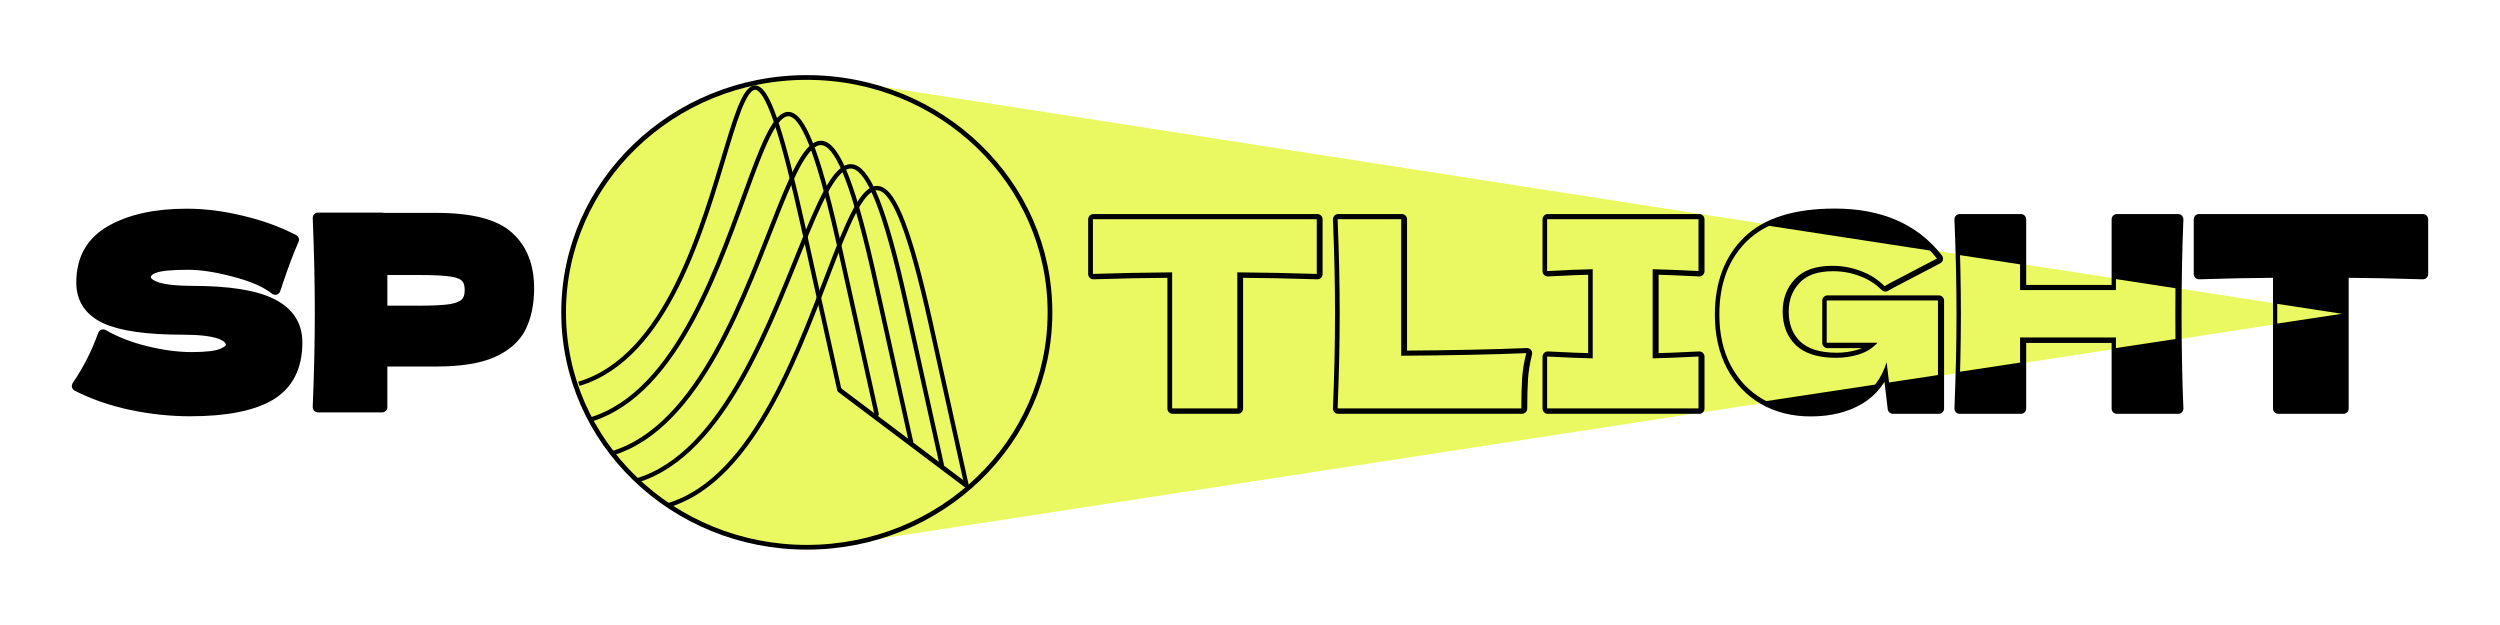 <?xml version="1.0" encoding="UTF-8" standalone="no"?>
<!-- Created with Inkscape (http://www.inkscape.org/) -->

<svg
   width="2000"
   height="500"
   viewBox="0 0 529.167 132.292"
   version="1.1"
   id="svg1"
   xml:space="preserve"
   inkscape:version="1.4 (e7c3feb100, 2024-10-09)"
   sodipodi:docname="spotlight_v1.svg"
   inkscape:export-filename="spotlight_v1.png"
   inkscape:export-xdpi="96"
   inkscape:export-ydpi="96"
   xmlns:inkscape="http://www.inkscape.org/namespaces/inkscape"
   xmlns:sodipodi="http://sodipodi.sourceforge.net/DTD/sodipodi-0.dtd"
   xmlns="http://www.w3.org/2000/svg"
   xmlns:svg="http://www.w3.org/2000/svg"><sodipodi:namedview
     id="namedview1"
     pagecolor="#ffffff"
     bordercolor="#000000"
     borderopacity="0.25"
     inkscape:showpageshadow="2"
     inkscape:pageopacity="0.0"
     inkscape:pagecheckerboard="0"
     inkscape:deskcolor="#d1d1d1"
     inkscape:document-units="mm"
     inkscape:zoom="0.31125"
     inkscape:cx="777.51004"
     inkscape:cy="131.72691"
     inkscape:window-width="1920"
     inkscape:window-height="1080"
     inkscape:window-x="0"
     inkscape:window-y="0"
     inkscape:window-maximized="1"
     inkscape:current-layer="g13" /><defs
     id="defs1"><inkscape:path-effect
       effect="powerclip"
       id="path-effect38"
       is_visible="true"
       lpeversion="1"
       inverse="true"
       flatten="false"
       hide_clip="false"
       message="" /><inkscape:path-effect
       effect="copy_rotate"
       starting_point="0,0"
       origin="108.329,67.116"
       id="path-effect183"
       is_visible="true"
       lpeversion="1.2"
       lpesatellites=""
       method="normal"
       num_copies="20"
       starting_angle="0"
       rotation_angle="19.5"
       gap="0"
       copies_to_360="true"
       mirror_copies="false"
       split_items="false"
       link_styles="false" /><inkscape:path-effect
       effect="powerclip"
       id="path-effect17"
       is_visible="true"
       lpeversion="1"
       inverse="true"
       flatten="false"
       hide_clip="false"
       message="" /><inkscape:path-effect
       effect="powerclip"
       id="path-effect3321"
       is_visible="true"
       lpeversion="1"
       inverse="true"
       flatten="false"
       hide_clip="false"
       message="" /><inkscape:path-effect
       effect="powerclip"
       id="path-effect3317"
       is_visible="true"
       lpeversion="1"
       inverse="true"
       flatten="false"
       hide_clip="false"
       message="" /><inkscape:path-effect
       effect="powerclip"
       id="path-effect3316"
       is_visible="true"
       lpeversion="1"
       inverse="true"
       flatten="false"
       hide_clip="false"
       message="" /><inkscape:path-effect
       effect="powerclip"
       id="path-effect3100"
       is_visible="true"
       lpeversion="1"
       inverse="true"
       flatten="false"
       hide_clip="false"
       message="" /><clipPath
       clipPathUnits="userSpaceOnUse"
       id="clipPath3065"><path
         style="fill:#efff10;fill-opacity:1;stroke:none;stroke-width:0.529;stroke-linecap:square;stroke-linejoin:round"
         d="m 117.417,46.209 253.003,17.448 -253.257,17.929 v 0"
         id="path3065" /></clipPath><clipPath
       clipPathUnits="userSpaceOnUse"
       id="clipPath3066"><path
         style="fill:#efff10;fill-opacity:1;stroke:none;stroke-width:0.529;stroke-linecap:square;stroke-linejoin:round"
         d="m 117.417,46.209 253.003,17.448 -253.257,17.929 v 0"
         id="path3066" /></clipPath><clipPath
       clipPathUnits="userSpaceOnUse"
       id="clipPath3067"><path
         style="fill:#efff10;fill-opacity:1;stroke:none;stroke-width:0.529;stroke-linecap:square;stroke-linejoin:round"
         d="m 117.417,46.209 253.003,17.448 -253.257,17.929 v 0"
         id="path3067" /></clipPath><clipPath
       clipPathUnits="userSpaceOnUse"
       id="clipPath3068"><path
         style="fill:#efff10;fill-opacity:1;stroke:none;stroke-width:0.529;stroke-linecap:square;stroke-linejoin:round"
         d="m 117.417,46.209 253.003,17.448 -253.257,17.929 v 0"
         id="path3068" /></clipPath><clipPath
       clipPathUnits="userSpaceOnUse"
       id="clipPath3069"><path
         style="fill:#efff10;fill-opacity:1;stroke:none;stroke-width:0.529;stroke-linecap:square;stroke-linejoin:round"
         d="m 117.417,46.209 253.003,17.448 -253.257,17.929 v 0"
         id="path3069" /></clipPath><clipPath
       clipPathUnits="userSpaceOnUse"
       id="clipPath3070"><path
         style="fill:#efff10;fill-opacity:1;stroke:none;stroke-width:0.529;stroke-linecap:square;stroke-linejoin:round"
         d="m 117.417,46.209 253.003,17.448 -253.257,17.929 v 0"
         id="path3070" /></clipPath><style
       type="text/css"
       id="style1">*{stroke-linecap:butt;stroke-linejoin:round;}</style><clipPath
       id="p4c031ef80a"><rect
         height="180"
         width="180"
         x="4.5"
         y="4.5"
         id="rect2" /></clipPath><style
       type="text/css"
       id="style1-7">*{stroke-linecap:butt;stroke-linejoin:round;}</style><clipPath
       clipPathUnits="userSpaceOnUse"
       id="clipPath3094"><path
         style="font-size:48.066px;font-family:'Dela Gothic One';-inkscape-font-specification:'Dela Gothic One';text-align:center;text-anchor:middle;fill:none;fill-opacity:1;stroke:#000000;stroke-width:0.468;stroke-linecap:square;stroke-linejoin:round"
         d="m 80.743,-155.073 q -10.292,0 -15.146,4.449 -4.854,4.494 -4.854,12.584 0,8 4.809,12.494 4.854,4.494 15.191,4.494 10.382,0 15.191,-4.494 4.854,-4.494 4.854,-12.494 0,-8.135 -4.809,-12.584 -4.809,-4.449 -15.236,-4.449 z"
         id="path3094" /></clipPath><style
       type="text/css"
       id="style1-3">*{stroke-linecap:butt;stroke-linejoin:round;}</style><clipPath
       clipPathUnits="userSpaceOnUse"
       id="clipPath3317"><path
         style="font-size:48.066px;font-family:'Dela Gothic One';-inkscape-font-specification:'Dela Gothic One';text-align:center;text-anchor:middle;display:block;fill:none;stroke:#000000;stroke-width:0.501;stroke-linecap:square;stroke-linejoin:round"
         d="m 71.501,63.368 q 3.989,0 5.96,-0.288 2.019,-0.336 2.788,-1.154 0.817,-0.817 0.817,-2.403 0,-1.586 -0.769,-2.355 -0.721,-0.817 -2.74,-1.106 -1.971,-0.288 -6.056,-0.288 h -6.633 v 7.594 z"
         id="path3317" /></clipPath><clipPath
       clipPathUnits="userSpaceOnUse"
       id="clipPath3320"><path
         style="font-size:48.066px;font-family:'Dela Gothic One';-inkscape-font-specification:'Dela Gothic One';text-align:center;text-anchor:middle;display:block;fill:none;stroke:#ffffff;stroke-width:0.501;stroke-linecap:square;stroke-linejoin:round"
         d="m 71.501,63.368 q 3.989,0 5.96,-0.288 2.019,-0.336 2.788,-1.154 0.817,-0.817 0.817,-2.403 0,-1.586 -0.769,-2.355 -0.721,-0.817 -2.74,-1.106 -1.971,-0.288 -6.056,-0.288 h -6.633 v 7.594 z"
         id="path3321"
         inkscape:label="h" /></clipPath><clipPath
       clipPathUnits="userSpaceOnUse"
       id="clipath_lpe_path-effect17"><path
         style="font-size:48.066px;font-family:'Dela Gothic One';-inkscape-font-specification:'Dela Gothic One';text-align:center;text-anchor:middle;display:none;fill:none;stroke:#ffffff;stroke-width:0.501;stroke-linecap:square;stroke-linejoin:round"
         d="m 71.501,63.368 q 3.989,0 5.96,-0.288 2.019,-0.336 2.788,-1.154 0.817,-0.817 0.817,-2.403 0,-1.586 -0.769,-2.355 -0.721,-0.817 -2.74,-1.106 -1.971,-0.288 -6.056,-0.288 h -6.633 v 7.594 z"
         id="path17"
         inkscape:label="h" /><path
         id="lpe_path-effect17"
         style="font-size:48.066px;font-family:'Dela Gothic One';-inkscape-font-specification:'Dela Gothic One';text-align:center;text-anchor:middle;display:block;fill:none;stroke:#ffffff;stroke-width:0.501;stroke-linecap:square;stroke-linejoin:round"
         class="powerclip"
         d="M 47.075,40.24 H 97.897 V 87.073 H 47.075 Z m 24.426,23.128 q 3.989,0 5.96,-0.288 2.019,-0.336 2.788,-1.154 0.817,-0.817 0.817,-2.403 0,-1.586 -0.769,-2.355 -0.721,-0.817 -2.74,-1.106 -1.971,-0.288 -6.056,-0.288 h -6.633 v 7.594 z" /></clipPath><clipPath
       clipPathUnits="userSpaceOnUse"
       id="clipPath640"><path
         id="path640"
         style="display:inline;fill:none;stroke:#000000;stroke-width:0.439;stroke-linecap:square"
         d="m 132.34,-65.675 a 4.482,4.482 0 0 0 0.992,6.261 4.482,4.482 0 0 0 6.261,-0.992 4.482,4.482 0 0 0 -0.992,-6.261 4.482,4.482 0 0 0 -6.261,0.992 z m -9.426,-16.018 a 4.482,4.482 0 0 0 0.992,6.261 4.482,4.482 0 0 0 6.261,-0.992 4.482,4.482 0 0 0 -0.992,-6.261 4.482,4.482 0 0 0 -6.261,0.992 z m -18.805,2.3e-5 a 4.482,4.482 0 0 0 0.992,6.261 4.482,4.482 0 0 0 6.261,-0.992 4.482,4.482 0 0 0 -0.992,-6.261 4.482,4.482 0 0 0 -6.261,0.992 z m -9.328,16.018 a 4.482,4.482 0 0 0 0.992,6.261 4.482,4.482 0 0 0 6.261,-0.992 4.482,4.482 0 0 0 -0.992,-6.261 4.482,4.482 0 0 0 -6.261,0.992 z m 9.328,15.313 a 4.482,4.482 0 0 0 0.992,6.261 4.482,4.482 0 0 0 6.261,-0.992 4.482,4.482 0 0 0 -0.992,-6.261 4.482,4.482 0 0 0 -6.261,0.992 z m 18.805,5e-6 a 4.482,4.482 0 0 0 0.992,6.261 4.482,4.482 0 0 0 6.261,-0.992 4.482,4.482 0 0 0 -0.992,-6.261 4.482,4.482 0 0 0 -6.261,0.992 z m 4.701,-7.71 a 4.482,4.482 0 0 0 0.992,6.261 4.482,4.482 0 0 0 6.261,-0.992 4.482,4.482 0 0 0 -0.992,-6.261 4.482,4.482 0 0 0 -6.261,0.992 z m 0,-15.601 a 4.482,4.482 0 0 0 0.992,6.261 4.482,4.482 0 0 0 6.261,-0.992 4.482,4.482 0 0 0 -0.992,-6.261 4.482,4.482 0 0 0 -6.261,0.992 z m -14.103,-8.021 a 4.482,4.482 0 0 0 0.992,6.261 4.482,4.482 0 0 0 6.261,-0.992 4.482,4.482 0 0 0 -0.992,-6.261 4.482,4.482 0 0 0 -6.261,0.992 z m -14.103,8.021 a 4.482,4.482 0 0 0 0.992,6.261 4.482,4.482 0 0 0 6.261,-0.992 4.482,4.482 0 0 0 -0.992,-6.261 4.482,4.482 0 0 0 -6.261,0.992 z m -2e-6,15.601 a 4.482,4.482 0 0 0 0.992,6.261 4.482,4.482 0 0 0 6.261,-0.992 4.482,4.482 0 0 0 -0.992,-6.261 4.482,4.482 0 0 0 -6.261,0.992 z m 14.103,7.71 a 4.482,4.482 0 0 0 0.992,6.261 4.482,4.482 0 0 0 6.261,-0.992 4.482,4.482 0 0 0 -0.992,-6.261 4.482,4.482 0 0 0 -6.261,0.992 z m 9.426,-15.313 a 4.482,4.482 0 0 0 0.992,6.261 4.482,4.482 0 0 0 6.261,-0.992 4.482,4.482 0 0 0 -0.992,-6.261 4.482,4.482 0 0 0 -6.261,0.992 z m -4.725,-7.997 a 4.482,4.482 0 0 0 0.992,6.261 4.482,4.482 0 0 0 6.261,-0.992 4.482,4.482 0 0 0 -0.992,-6.261 4.482,4.482 0 0 0 -6.261,0.992 z m -9.402,-7e-6 a 4.482,4.482 0 0 0 0.992,6.261 4.482,4.482 0 0 0 6.261,-0.992 4.482,4.482 0 0 0 -0.992,-6.261 4.482,4.482 0 0 0 -6.261,0.992 z m -4.701,7.997 a 4.482,4.482 0 0 0 0.992,6.261 4.482,4.482 0 0 0 6.261,-0.992 4.482,4.482 0 0 0 -0.992,-6.261 4.482,4.482 0 0 0 -6.261,0.992 z m 14.103,7.604 a 4.482,4.482 0 0 0 0.992,6.261 4.482,4.482 0 0 0 6.261,-0.992 4.482,4.482 0 0 0 -0.992,-6.261 4.482,4.482 0 0 0 -6.261,0.992 z m -9.402,-8e-6 a 4.482,4.482 0 0 0 0.992,6.261 4.482,4.482 0 0 0 6.261,-0.992 4.482,4.482 0 0 0 -0.992,-6.261 4.482,4.482 0 0 0 -6.261,0.992 z m 4.701,-7.604 a 4.482,4.482 0 0 0 0.992,6.261 4.482,4.482 0 0 0 6.261,-0.992 4.482,4.482 0 0 0 -0.992,-6.261 4.482,4.482 0 0 0 -6.261,0.992 z" /></clipPath><clipPath
       clipPathUnits="userSpaceOnUse"
       id="clipPath39"><path
         style="font-size:48.066px;font-family:'Dela Gothic One';-inkscape-font-specification:'Dela Gothic One';text-align:center;text-anchor:middle;display:block;fill:#000000;stroke:#000000;stroke-width:0.517;stroke-linecap:square;stroke-linejoin:round"
         d="m 182.357,58.825 q -7.792,-0.248 -15.138,-0.298 V 84.435 H 154.81 V 58.527 q -7.395,0.05 -15.088,0.298 V 48.402 h 42.635 z"
         id="path39"
         clip-path="none" /></clipPath><clipPath
       clipPathUnits="userSpaceOnUse"
       id="clipPath40"><path
         style="font-size:48.066px;font-family:'Dela Gothic One';-inkscape-font-specification:'Dela Gothic One';text-align:center;text-anchor:middle;display:inline;fill:#000000;stroke:#000000;stroke-width:0.517;stroke-linecap:square;stroke-linejoin:round"
         d="m 198.437,74.41 q 14.393,-0.099 23.824,-0.496 -0.645,2.531 -0.794,4.864 -0.149,2.333 -0.149,5.658 h -34.991 q 0.397,-9.629 0.397,-18.017 0,-8.388 -0.397,-18.017 h 12.11 z"
         id="path40"
         clip-path="none" /></clipPath><clipPath
       clipPathUnits="userSpaceOnUse"
       id="clipPath41"><path
         style="font-size:48.066px;font-family:'Dela Gothic One';-inkscape-font-specification:'Dela Gothic One';text-align:center;text-anchor:middle;display:inline;fill:#000000;stroke:#000000;stroke-width:0.517;stroke-linecap:square;stroke-linejoin:round"
         d="m 255.068,58.279 q -5.906,-0.298 -8.735,-0.347 v 16.974 q 2.879,-0.05 8.735,-0.347 v 9.877 h -28.837 v -9.877 q 5.708,0.298 8.686,0.347 V 57.932 q -2.978,0.05 -8.686,0.347 v -9.877 h 28.837 z"
         id="path41"
         clip-path="none" /></clipPath><clipPath
       clipPathUnits="userSpaceOnUse"
       id="clipPath42"><path
         style="font-size:48.066px;font-family:'Dela Gothic One';-inkscape-font-specification:'Dela Gothic One';text-align:center;text-anchor:middle;display:inline;fill:#000000;stroke:#000000;stroke-width:0.517;stroke-linecap:square;stroke-linejoin:round"
         d="m 279.488,63.888 h 21.193 v 20.548 h -8.735 l -1.042,-8.785 q -1.489,4.715 -5.311,6.998 -3.822,2.283 -9.331,2.283 -5.013,0 -8.934,-2.233 -3.871,-2.233 -6.105,-6.403 -2.184,-4.169 -2.184,-9.728 0,-8.884 5.311,-14.046 5.311,-5.162 16.528,-5.162 6.403,0 11.267,2.085 4.914,2.085 8.338,6.452 -2.233,1.142 -8.735,4.566 l -1.241,0.695 q -1.936,-1.936 -4.517,-2.879 -2.581,-0.993 -5.46,-0.993 -4.765,0 -7.097,2.531 -2.333,2.482 -2.333,6.154 0,3.971 2.482,6.403 2.531,2.432 7.693,2.432 2.233,0 4.318,-0.645 2.134,-0.645 3.574,-2.233 h -9.678 z"
         id="path42"
         clip-path="none" /></clipPath><clipPath
       clipPathUnits="userSpaceOnUse"
       id="clipPath43"><path
         style="font-size:48.066px;font-family:'Dela Gothic One';-inkscape-font-specification:'Dela Gothic One';text-align:center;text-anchor:middle;display:inline;fill:#000000;stroke:#000000;stroke-width:0.517;stroke-linecap:square;stroke-linejoin:round"
         d="m 346.244,48.402 q -0.347,8.388 -0.347,18.017 0,9.629 0.347,18.017 H 334.58 V 70.935 h -18.265 v 13.5 h -11.664 q 0.397,-9.629 0.397,-18.017 0,-8.388 -0.397,-18.017 h 11.664 v 13.5 h 18.265 V 48.402 Z"
         id="path43"
         clip-path="none" /></clipPath><clipPath
       clipPathUnits="userSpaceOnUse"
       id="clipPath44"><path
         style="font-size:48.066px;font-family:'Dela Gothic One';-inkscape-font-specification:'Dela Gothic One';text-align:center;text-anchor:middle;display:inline;fill:#000000;stroke:#000000;stroke-width:0.501;stroke-linecap:square;stroke-linejoin:round"
         d="m 385.179,56.303 q -7.546,-0.24 -14.66,-0.288 V 81.105 H 358.502 V 56.014 q -7.162,0.048 -14.612,0.288 V 46.209 h 41.289 z"
         id="path44"
         clip-path="none" /></clipPath><clipPath
       clipPathUnits="userSpaceOnUse"
       id="clipPath8"><path
         style="font-size:48.066px;font-family:'Dela Gothic One';-inkscape-font-specification:'Dela Gothic One';text-align:center;text-anchor:middle;display:inline;fill:#000000;stroke:#000000;stroke-width:0.517;stroke-linecap:square;stroke-linejoin:round"
         d="m 246.553,58.825 q -7.792,-0.248 -15.138,-0.298 V 84.435 H 219.006 V 58.527 q -7.395,0.05 -15.088,0.298 V 48.402 h 42.635 z"
         id="path9"
         clip-path="none" /></clipPath><clipPath
       clipPathUnits="userSpaceOnUse"
       id="clipPath9"><path
         style="font-size:48.066px;font-family:'Dela Gothic One';-inkscape-font-specification:'Dela Gothic One';text-align:center;text-anchor:middle;display:inline;fill:#000000;stroke:#000000;stroke-width:0.517;stroke-linecap:square;stroke-linejoin:round"
         d="m 262.634,74.41 q 14.393,-0.099 23.824,-0.496 -0.645,2.531 -0.794,4.864 -0.149,2.333 -0.149,5.658 h -34.991 q 0.397,-9.629 0.397,-18.017 0,-8.388 -0.397,-18.017 h 12.11 z"
         id="path10"
         clip-path="none" /></clipPath><clipPath
       clipPathUnits="userSpaceOnUse"
       id="clipPath18"><path
         style="font-size:48.066px;font-family:'Dela Gothic One';-inkscape-font-specification:'Dela Gothic One';text-align:center;text-anchor:middle;display:inline;fill:#000000;stroke:#000000;stroke-width:0.517;stroke-linecap:square;stroke-linejoin:round"
         d="m 319.265,58.279 q -5.906,-0.298 -8.735,-0.347 v 16.974 q 2.879,-0.05 8.735,-0.347 v 9.877 h -28.837 v -9.877 q 5.708,0.298 8.686,0.347 V 57.932 q -2.978,0.05 -8.686,0.347 v -9.877 h 28.837 z"
         id="path19"
         clip-path="none" /></clipPath><clipPath
       clipPathUnits="userSpaceOnUse"
       id="clipPath19"><path
         style="font-size:48.066px;font-family:'Dela Gothic One';-inkscape-font-specification:'Dela Gothic One';text-align:center;text-anchor:middle;display:inline;fill:#000000;stroke:#000000;stroke-width:0.517;stroke-linecap:square;stroke-linejoin:round"
         d="m 343.684,63.888 h 21.193 v 20.548 h -8.735 l -1.042,-8.785 q -1.489,4.715 -5.311,6.998 -3.822,2.283 -9.331,2.283 -5.013,0 -8.934,-2.233 -3.871,-2.233 -6.105,-6.403 -2.184,-4.169 -2.184,-9.728 0,-8.884 5.311,-14.046 5.311,-5.162 16.528,-5.162 6.403,0 11.267,2.085 4.914,2.085 8.338,6.452 -2.233,1.142 -8.735,4.566 l -1.241,0.695 q -1.936,-1.936 -4.517,-2.879 -2.581,-0.993 -5.46,-0.993 -4.765,0 -7.097,2.531 -2.333,2.482 -2.333,6.154 0,3.971 2.482,6.403 2.531,2.432 7.693,2.432 2.233,0 4.318,-0.645 2.134,-0.645 3.574,-2.233 h -9.678 z"
         id="path20"
         clip-path="none" /></clipPath><clipPath
       clipPathUnits="userSpaceOnUse"
       id="clipPath20"><path
         style="font-size:48.066px;font-family:'Dela Gothic One';-inkscape-font-specification:'Dela Gothic One';text-align:center;text-anchor:middle;display:inline;fill:#000000;stroke:#000000;stroke-width:0.517;stroke-linecap:square;stroke-linejoin:round"
         d="m 410.44,48.402 q -0.347,8.388 -0.347,18.017 0,9.629 0.347,18.017 H 398.776 V 70.935 h -18.265 v 13.5 h -11.664 q 0.397,-9.629 0.397,-18.017 0,-8.388 -0.397,-18.017 h 11.664 v 13.5 h 18.265 V 48.402 Z"
         id="path21"
         clip-path="none" /></clipPath><clipPath
       clipPathUnits="userSpaceOnUse"
       id="clipPath21"><path
         style="font-size:48.066px;font-family:'Dela Gothic One';-inkscape-font-specification:'Dela Gothic One';text-align:center;text-anchor:middle;display:inline;fill:#000000;stroke:#000000;stroke-width:0.517;stroke-linecap:square;stroke-linejoin:round"
         d="M 457.045,58.825 Q 449.253,58.577 441.907,58.527 V 84.435 H 429.499 V 58.527 q -7.395,0.05 -15.088,0.298 V 48.402 h 42.634 z"
         id="path22"
         clip-path="none" /></clipPath><clipPath
       clipPathUnits="userSpaceOnUse"
       id="clipPath3"><rect
         style="fill:#000000;stroke-width:1.001"
         id="rect4"
         width="1088.69"
         height="1105.984"
         x="81.696"
         y="58.209" /></clipPath><clipPath
       clipPathUnits="userSpaceOnUse"
       id="clipPath5"><rect
         style="fill:#000000;stroke-width:1.002"
         id="rect6"
         width="1084.591"
         height="1109.548"
         x="-218.213"
         y="273.952" /></clipPath><clipPath
       clipPathUnits="userSpaceOnUse"
       id="clipPath24"><path
         id="path25"
         style="display:inline;fill:none;stroke:#000000;stroke-width:5.581;stroke-linecap:square;stroke-linejoin:round;stroke-dasharray:none"
         d="m 818.951,655.93 a 51.659,51.659 0 0 1 11.429,-72.157 51.659,51.659 0 0 1 72.157,11.429 51.659,51.659 0 0 1 -11.429,72.157 51.659,51.659 0 0 1 -72.157,-11.429 z M 710.315,840.536 a 51.659,51.659 0 0 1 11.429,-72.157 51.659,51.659 0 0 1 72.157,11.429 51.659,51.659 0 0 1 -11.429,72.157 51.659,51.659 0 0 1 -72.157,-11.429 z m -216.723,-2.4e-4 a 51.659,51.659 0 0 1 11.429,-72.157 51.659,51.659 0 0 1 72.157,11.429 51.659,51.659 0 0 1 -11.429,72.157 51.659,51.659 0 0 1 -72.157,-11.429 z M 386.09,655.93 a 51.659,51.659 0 0 1 11.429,-72.157 51.659,51.659 0 0 1 72.157,11.429 51.659,51.659 0 0 1 -11.429,72.157 51.659,51.659 0 0 1 -72.157,-11.429 z M 493.592,479.442 a 51.659,51.659 0 0 1 11.429,-72.157 51.659,51.659 0 0 1 72.157,11.429 51.659,51.659 0 0 1 -11.429,72.157 51.659,51.659 0 0 1 -72.157,-11.429 z m 216.723,-5e-5 a 51.659,51.659 0 0 1 11.429,-72.157 51.659,51.659 0 0 1 72.157,11.429 51.659,51.659 0 0 1 -11.429,72.157 51.659,51.659 0 0 1 -72.157,-11.429 z m 54.181,88.853 a 51.659,51.659 0 0 1 11.429,-72.157 51.659,51.659 0 0 1 72.157,11.429 51.659,51.659 0 0 1 -11.429,72.157 51.659,51.659 0 0 1 -72.157,-11.429 z m 0,179.797 a 51.659,51.659 0 0 1 11.429,-72.157 51.659,51.659 0 0 1 72.157,11.429 51.659,51.659 0 0 1 -11.429,72.157 51.659,51.659 0 0 1 -72.157,-11.429 z m -162.542,92.443 a 51.659,51.659 0 0 1 11.429,-72.157 51.659,51.659 0 0 1 72.157,11.429 51.659,51.659 0 0 1 -11.429,72.157 51.659,51.659 0 0 1 -72.157,-11.429 z m -162.542,-92.443 a 51.659,51.659 0 0 1 11.429,-72.157 51.659,51.659 0 0 1 72.157,11.429 51.659,51.659 0 0 1 -11.429,72.157 51.659,51.659 0 0 1 -72.157,-11.429 z m 0,-179.797 a 51.659,51.659 0 0 1 11.429,-72.157 51.659,51.659 0 0 1 72.157,11.429 51.659,51.659 0 0 1 -11.429,72.157 51.659,51.659 0 0 1 -72.157,-11.429 z m 162.542,-88.853 a 51.659,51.659 0 0 1 11.429,-72.157 51.659,51.659 0 0 1 72.157,11.429 51.659,51.659 0 0 1 -11.429,72.157 51.659,51.659 0 0 1 -72.157,-11.429 z m 108.636,176.488 a 51.659,51.659 0 0 1 11.429,-72.157 51.659,51.659 0 0 1 72.157,11.429 51.659,51.659 0 0 1 -11.429,72.157 51.659,51.659 0 0 1 -72.157,-11.429 z m -54.455,92.162 a 51.659,51.659 0 0 1 11.429,-72.157 51.659,51.659 0 0 1 72.157,11.429 51.659,51.659 0 0 1 -11.429,72.157 51.659,51.659 0 0 1 -72.157,-11.429 z m -108.361,10e-5 a 51.659,51.659 0 0 1 11.429,-72.157 51.659,51.659 0 0 1 72.157,11.429 51.659,51.659 0 0 1 -11.429,72.157 51.659,51.659 0 0 1 -72.157,-11.429 z m -54.181,-92.162 a 51.659,51.659 0 0 1 11.429,-72.157 51.659,51.659 0 0 1 72.157,11.429 51.659,51.659 0 0 1 -11.429,72.157 51.659,51.659 0 0 1 -72.157,-11.429 z m 162.542,-87.634 a 51.659,51.659 0 0 1 11.429,-72.157 51.659,51.659 0 0 1 72.157,11.429 51.659,51.659 0 0 1 -11.429,72.157 51.659,51.659 0 0 1 -72.157,-11.429 z m -108.361,1.1e-4 a 51.659,51.659 0 0 1 11.429,-72.157 51.659,51.659 0 0 1 72.157,11.429 51.659,51.659 0 0 1 -11.429,72.157 51.659,51.659 0 0 1 -72.157,-11.429 z m 54.181,87.634 a 51.659,51.659 0 0 1 11.429,-72.157 51.659,51.659 0 0 1 72.157,11.429 51.659,51.659 0 0 1 -11.429,72.157 51.659,51.659 0 0 1 -72.157,-11.429 z"
         inkscape:label="hive" /></clipPath></defs><rect
     style="display:inline;opacity:1;fill:#ffffff;fill-opacity:1;stroke:none;stroke-width:0.611;stroke-linecap:square;stroke-linejoin:round"
     id="rect3318"
     width="529.167"
     height="132.292"
     x="-6.6174449e-24"
     y="0"
     inkscape:label="Background"
     sodipodi:insensitive="true" /><path
     style="display:inline;fill:#eaf961;fill-opacity:1;stroke:none;stroke-width:1.5;stroke-linecap:square;stroke-linejoin:round;stroke-dasharray:none;stroke-opacity:1"
     d="M 178.286,17.051 495.905,66.449 178.028,115.28 h 3e-5"
     id="path3065-5"
     sodipodi:nodetypes="cccc"
     inkscape:label="light" /><g
     id="g12"
     inkscape:label="TLIGHT"
     transform="matrix(1.148,0,0,1.148,70.669,-6.628)"><path
       style="font-size:48.066px;font-family:'Dela Gothic One';-inkscape-font-specification:'Dela Gothic One';text-align:center;text-anchor:middle;display:inline;fill:#000000;stroke:#000000;stroke-width:1.937;stroke-linecap:square;stroke-linejoin:round;stroke-dasharray:none"
       d="m 385.179,56.303 q -7.546,-0.24 -14.66,-0.288 V 81.105 H 358.502 V 56.014 q -7.162,0.048 -14.612,0.288 V 46.209 h 41.289 z"
       id="path1"
       clip-path="none" /><path
       style="font-size:48.066px;font-family:'Dela Gothic One';-inkscape-font-specification:'Dela Gothic One';text-align:center;text-anchor:middle;display:inline;fill:#000000;stroke:#000000;stroke-width:1.937;stroke-linecap:square;stroke-linejoin:round;stroke-dasharray:none"
       d="m 340.045,46.209 q -0.336,8.123 -0.336,17.448 0,9.325 0.336,17.448 H 328.749 V 68.031 h -17.688 v 13.074 h -11.295 q 0.385,-9.325 0.385,-17.448 0,-8.123 -0.385,-17.448 h 11.295 v 13.074 h 17.688 V 46.209 Z"
       id="path2"
       clip-path="none" /><path
       style="font-size:48.066px;font-family:'Dela Gothic One';-inkscape-font-specification:'Dela Gothic One';text-align:center;text-anchor:middle;display:inline;fill:#000000;stroke:#000000;stroke-width:1.937;stroke-linecap:square;stroke-linejoin:round;stroke-dasharray:none"
       d="m 275.396,61.205 h 20.524 v 19.899 h -8.46 l -1.009,-8.508 q -1.442,4.566 -5.143,6.777 -3.701,2.211 -9.036,2.211 -4.855,0 -8.652,-2.163 -3.749,-2.163 -5.912,-6.2 -2.115,-4.038 -2.115,-9.421 0,-8.604 5.143,-13.603 5.143,-4.999 16.006,-4.999 6.2,0 10.911,2.019 4.759,2.019 8.075,6.249 -2.163,1.106 -8.46,4.422 l -1.202,0.673 q -1.875,-1.875 -4.374,-2.788 -2.499,-0.961 -5.287,-0.961 -4.614,0 -6.873,2.451 -2.259,2.403 -2.259,5.96 0,3.845 2.403,6.201 2.451,2.355 7.45,2.355 2.163,0 4.182,-0.625 2.067,-0.625 3.461,-2.163 h -9.373 z"
       id="path3"
       clip-path="none" /><path
       style="font-size:48.066px;font-family:'Dela Gothic One';-inkscape-font-specification:'Dela Gothic One';text-align:center;text-anchor:middle;display:inline;fill:#000000;stroke:#000000;stroke-width:1.937;stroke-linecap:square;stroke-linejoin:round;stroke-dasharray:none"
       d="m 251.748,55.774 q -5.72,-0.288 -8.46,-0.336 v 16.439 q 2.788,-0.048 8.46,-0.336 v 9.565 H 223.821 V 71.54 q 5.528,0.288 8.412,0.336 V 55.438 q -2.884,0.048 -8.412,0.336 v -9.565 h 27.926 z"
       id="path4"
       clip-path="none" /><path
       style="font-size:48.066px;font-family:'Dela Gothic One';-inkscape-font-specification:'Dela Gothic One';text-align:center;text-anchor:middle;display:inline;fill:#000000;stroke:#000000;stroke-width:1.937;stroke-linecap:square;stroke-linejoin:round;stroke-dasharray:none"
       d="m 196.904,71.395 q 13.939,-0.096 23.072,-0.481 -0.625,2.451 -0.769,4.71 -0.144,2.259 -0.144,5.48 h -33.886 q 0.385,-9.325 0.385,-17.448 0,-8.123 -0.385,-17.448 h 11.728 z"
       id="path5"
       clip-path="none" /><path
       style="font-size:48.066px;font-family:'Dela Gothic One';-inkscape-font-specification:'Dela Gothic One';text-align:center;text-anchor:middle;display:inline;fill:#000000;stroke:#000000;stroke-width:1.937;stroke-linecap:square;stroke-linejoin:round;stroke-dasharray:none"
       d="m 181.331,56.303 q -7.546,-0.24 -14.66,-0.288 V 81.105 H 154.655 V 56.014 q -7.162,0.048 -14.612,0.288 V 46.209 h 41.289 z"
       id="path6"
       clip-path="none" /><path
       style="display:inline;fill:#eaf961;fill-opacity:1;stroke:none;stroke-width:0.546;stroke-linecap:square;stroke-linejoin:round"
       d="m 148.749,21.417 293.056,45.002 -293.074,44.456 0.018,1e-5"
       id="path13"
       sodipodi:nodetypes="cccc"
       inkscape:label="light"
       transform="matrix(0.968,0,0,0.968,-57.438,-0.665)"
       clip-path="url(#clipPath21)" /><path
       style="display:inline;fill:#eaf961;fill-opacity:1;stroke:none;stroke-width:0.546;stroke-linecap:square;stroke-linejoin:round"
       d="m 148.749,21.417 293.056,45.002 -293.074,44.456 0.018,1e-5"
       id="path12"
       sodipodi:nodetypes="cccc"
       inkscape:label="light"
       transform="matrix(0.968,0,0,0.968,-57.438,-0.665)"
       clip-path="url(#clipPath20)" /><path
       style="display:inline;fill:#eaf961;fill-opacity:1;stroke:none;stroke-width:0.546;stroke-linecap:square;stroke-linejoin:round"
       d="m 148.749,21.417 293.056,45.002 -293.074,44.456 0.018,1e-5"
       id="path11"
       sodipodi:nodetypes="cccc"
       inkscape:label="light"
       transform="matrix(0.968,0,0,0.968,-57.438,-0.665)"
       clip-path="url(#clipPath19)" /><path
       style="display:inline;fill:#eaf961;fill-opacity:1;stroke:none;stroke-width:0.546;stroke-linecap:square;stroke-linejoin:round"
       d="m 148.749,21.417 293.056,45.002 -293.074,44.456 0.018,1e-5"
       id="path18"
       sodipodi:nodetypes="cccc"
       inkscape:label="light"
       transform="matrix(0.968,0,0,0.968,-57.438,-0.665)"
       clip-path="url(#clipPath18)" /><path
       style="display:inline;fill:#eaf961;fill-opacity:1;stroke:none;stroke-width:0.546;stroke-linecap:square;stroke-linejoin:round"
       d="m 148.749,21.417 293.056,45.002 -293.074,44.456 0.018,1e-5"
       id="path8"
       sodipodi:nodetypes="cccc"
       inkscape:label="light"
       transform="matrix(0.968,0,0,0.968,-57.438,-0.665)"
       clip-path="url(#clipPath9)" /><path
       style="display:inline;fill:#eaf961;fill-opacity:1;stroke:none;stroke-width:0.546;stroke-linecap:square;stroke-linejoin:round"
       d="m 148.749,21.417 293.056,45.002 -293.074,44.456 0.018,1e-5"
       id="path7"
       sodipodi:nodetypes="cccc"
       inkscape:label="light"
       transform="matrix(0.968,0,0,0.968,-57.438,-0.665)"
       clip-path="url(#clipPath8)" /></g><g
     id="g13"
     inkscape:label="O"
     style="stroke:#ffffff"
     transform="matrix(2.191,0,0,2.191,-85.955,-72.772)"><ellipse
       style="display:inline;fill:#eaf961;fill-opacity:1;stroke:#000000;stroke-width:0.456;stroke-linecap:square;stroke-linejoin:round;stroke-dasharray:none;stroke-opacity:1"
       id="path45"
       cx="117.174"
       cy="63.392"
       rx="23.493"
       ry="22.692" /><g
       id="g48"
       inkscape:label="curves"
       transform="matrix(0.456,0,0,0.456,39.224,33.208)"
       style="display:inline;stroke:#ffffff"><path
         style="opacity:1;fill:none;stroke:#000000;stroke-width:0.92;stroke-dasharray:none"
         d="m 122.652,81.325 c 37.479,-11.208 30.206,-111.341 47.558,-33.108 5.722,25.797 7.629,34.396 7.629,34.396 l -7.629,-34.396 v 0 0 0"
         id="path35"
         sodipodi:nodetypes="csscccc" /><path
         style="opacity:1;fill:none;stroke:#000000;stroke-width:0.92;stroke-dasharray:none"
         d="m 125.055,88.924 c 37.479,-11.208 35.704,-113.794 53.056,-35.56 5.722,25.797 7.629,34.396 7.629,34.396 l -7.629,-34.396 v 0 0 0"
         id="path36"
         sodipodi:nodetypes="csscccc" /><path
         style="opacity:1;fill:none;stroke:#000000;stroke-width:0.92;stroke-dasharray:none"
         d="m 129.689,96.054 c 37.479,-11.208 38.362,-115.034 55.714,-36.8 5.722,25.797 7.629,34.396 7.629,34.396 l -7.629,-34.396 v 0 0 0"
         id="path37"
         sodipodi:nodetypes="csscccc" /><path
         style="opacity:1;fill:none;stroke:#000000;stroke-width:0.92;stroke-dasharray:none"
         d="m 134.937,101.805 c 37.479,-11.208 39.611,-115.992 56.963,-37.758 5.722,25.797 7.629,34.396 7.629,34.396 L 191.9,64.047 v 0 0 l 2.365,10.661"
         id="path38"
         sodipodi:nodetypes="csscccc" /><path
         style="opacity:1;fill:none;stroke:#000000;stroke-width:0.92;stroke-dasharray:none"
         d="m 141.563,107.063 c 37.479,-11.208 38.263,-116.782 55.616,-38.548 l 7.629,34.396 -7.629,-34.396 v 0 0 0"
         id="path46"
         sodipodi:nodetypes="csscccc" /><path
         style="opacity:1;fill:#000000;stroke:#000000;stroke-width:1;stroke-dasharray:none"
         d="m 177.839,82.613 26.968,20.298 v 0 0 0"
         id="path47" /></g></g><g
     id="g15"
     inkscape:label="P"
     transform="matrix(1.148,0,0,1.148,6.411,-6.931)"><path
       style="font-size:48.066px;font-family:'Dela Gothic One';-inkscape-font-specification:'Dela Gothic One';text-align:center;text-anchor:middle;stroke:#000000;stroke-width:1.937;stroke-linecap:square;stroke-linejoin:round;stroke-dasharray:none"
       d="m 74.865,46.257 q 9.565,0 13.314,3.413 3.749,3.365 3.749,9.517 0,4.23 -1.49,7.21 -1.49,2.932 -5.239,4.614 -3.749,1.634 -10.334,1.634 h -9.998 v 8.46 H 53.043 q 0.385,-9.325 0.385,-17.448 0,-8.123 -0.385,-17.448 h 11.824 v 0.048 z"
       id="path14"
       clip-path="url(#clipath_lpe_path-effect17)"
       inkscape:label="P"
       inkscape:path-effect="#path-effect17"
       inkscape:original-d="m 74.865132,46.256967 q 9.565114,0 13.314254,3.412679 3.74914,3.364613 3.74914,9.517048 0,4.229799 -1.490043,7.209885 -1.490042,2.93202 -5.239183,4.614326 -3.74914,1.634241 -10.334168,1.634241 h -9.997707 v 8.459598 H 53.043214 q 0.384527,-9.324784 0.384527,-17.447921 0,-8.123137 -0.384527,-17.447922 h 11.824211 v 0.04807 z" /><path
       style="font-size:48.066px;font-family:'Dela Gothic One';-inkscape-font-specification:'Dela Gothic One';text-align:center;text-anchor:middle;display:block;fill:none;stroke:#000000;stroke-width:1.937;stroke-linecap:square;stroke-linejoin:round;stroke-dasharray:none"
       d="m 71.501,63.368 q 3.989,0 5.96,-0.288 2.019,-0.336 2.788,-1.154 0.817,-0.817 0.817,-2.403 0,-1.586 -0.769,-2.355 -0.721,-0.817 -2.74,-1.106 -1.971,-0.288 -6.056,-0.288 h -6.633 v 7.594 z"
       id="path15"
       inkscape:label="h" /></g><path
     style="font-size:48.066px;font-family:'Dela Gothic One';-inkscape-font-specification:'Dela Gothic One';text-align:center;text-anchor:middle;stroke:#000000;stroke-width:2.223;stroke-linecap:square;stroke-linejoin:round;stroke-dasharray:none"
     d="m 16.318,81.706 q 1.876,-2.814 3.09,-5.242 1.269,-2.428 2.428,-5.628 3.918,2.262 9.105,3.531 5.187,1.269 9.656,1.269 4.58,0 6.456,-0.773 1.876,-0.828 1.876,-1.766 0,-3.366 -10.263,-3.366 -11.256,0 -16.333,-2.318 -5.076,-2.373 -5.076,-7.615 0,-7.449 6.18,-10.981 6.18,-3.531 16.057,-3.531 5.739,0 11.753,1.49 6.07,1.435 10.925,3.973 -1.6,3.642 -3.366,8.884 -0.331,1.104 -0.552,1.655 -2.814,-2.262 -8.498,-3.752 -5.683,-1.545 -10.043,-1.545 -5.242,0 -7.063,0.717 -1.821,0.662 -1.821,1.986 0,1.324 2.483,2.152 2.538,0.773 7.284,0.773 11.698,0 16.995,2.704 5.297,2.649 5.297,8.166 0,7.725 -5.628,11.146 -5.628,3.366 -17.05,3.366 -6.125,0 -12.47,-1.324 -6.346,-1.379 -11.422,-3.973 z"
     id="path16"
     inkscape:label="S" /></svg>
